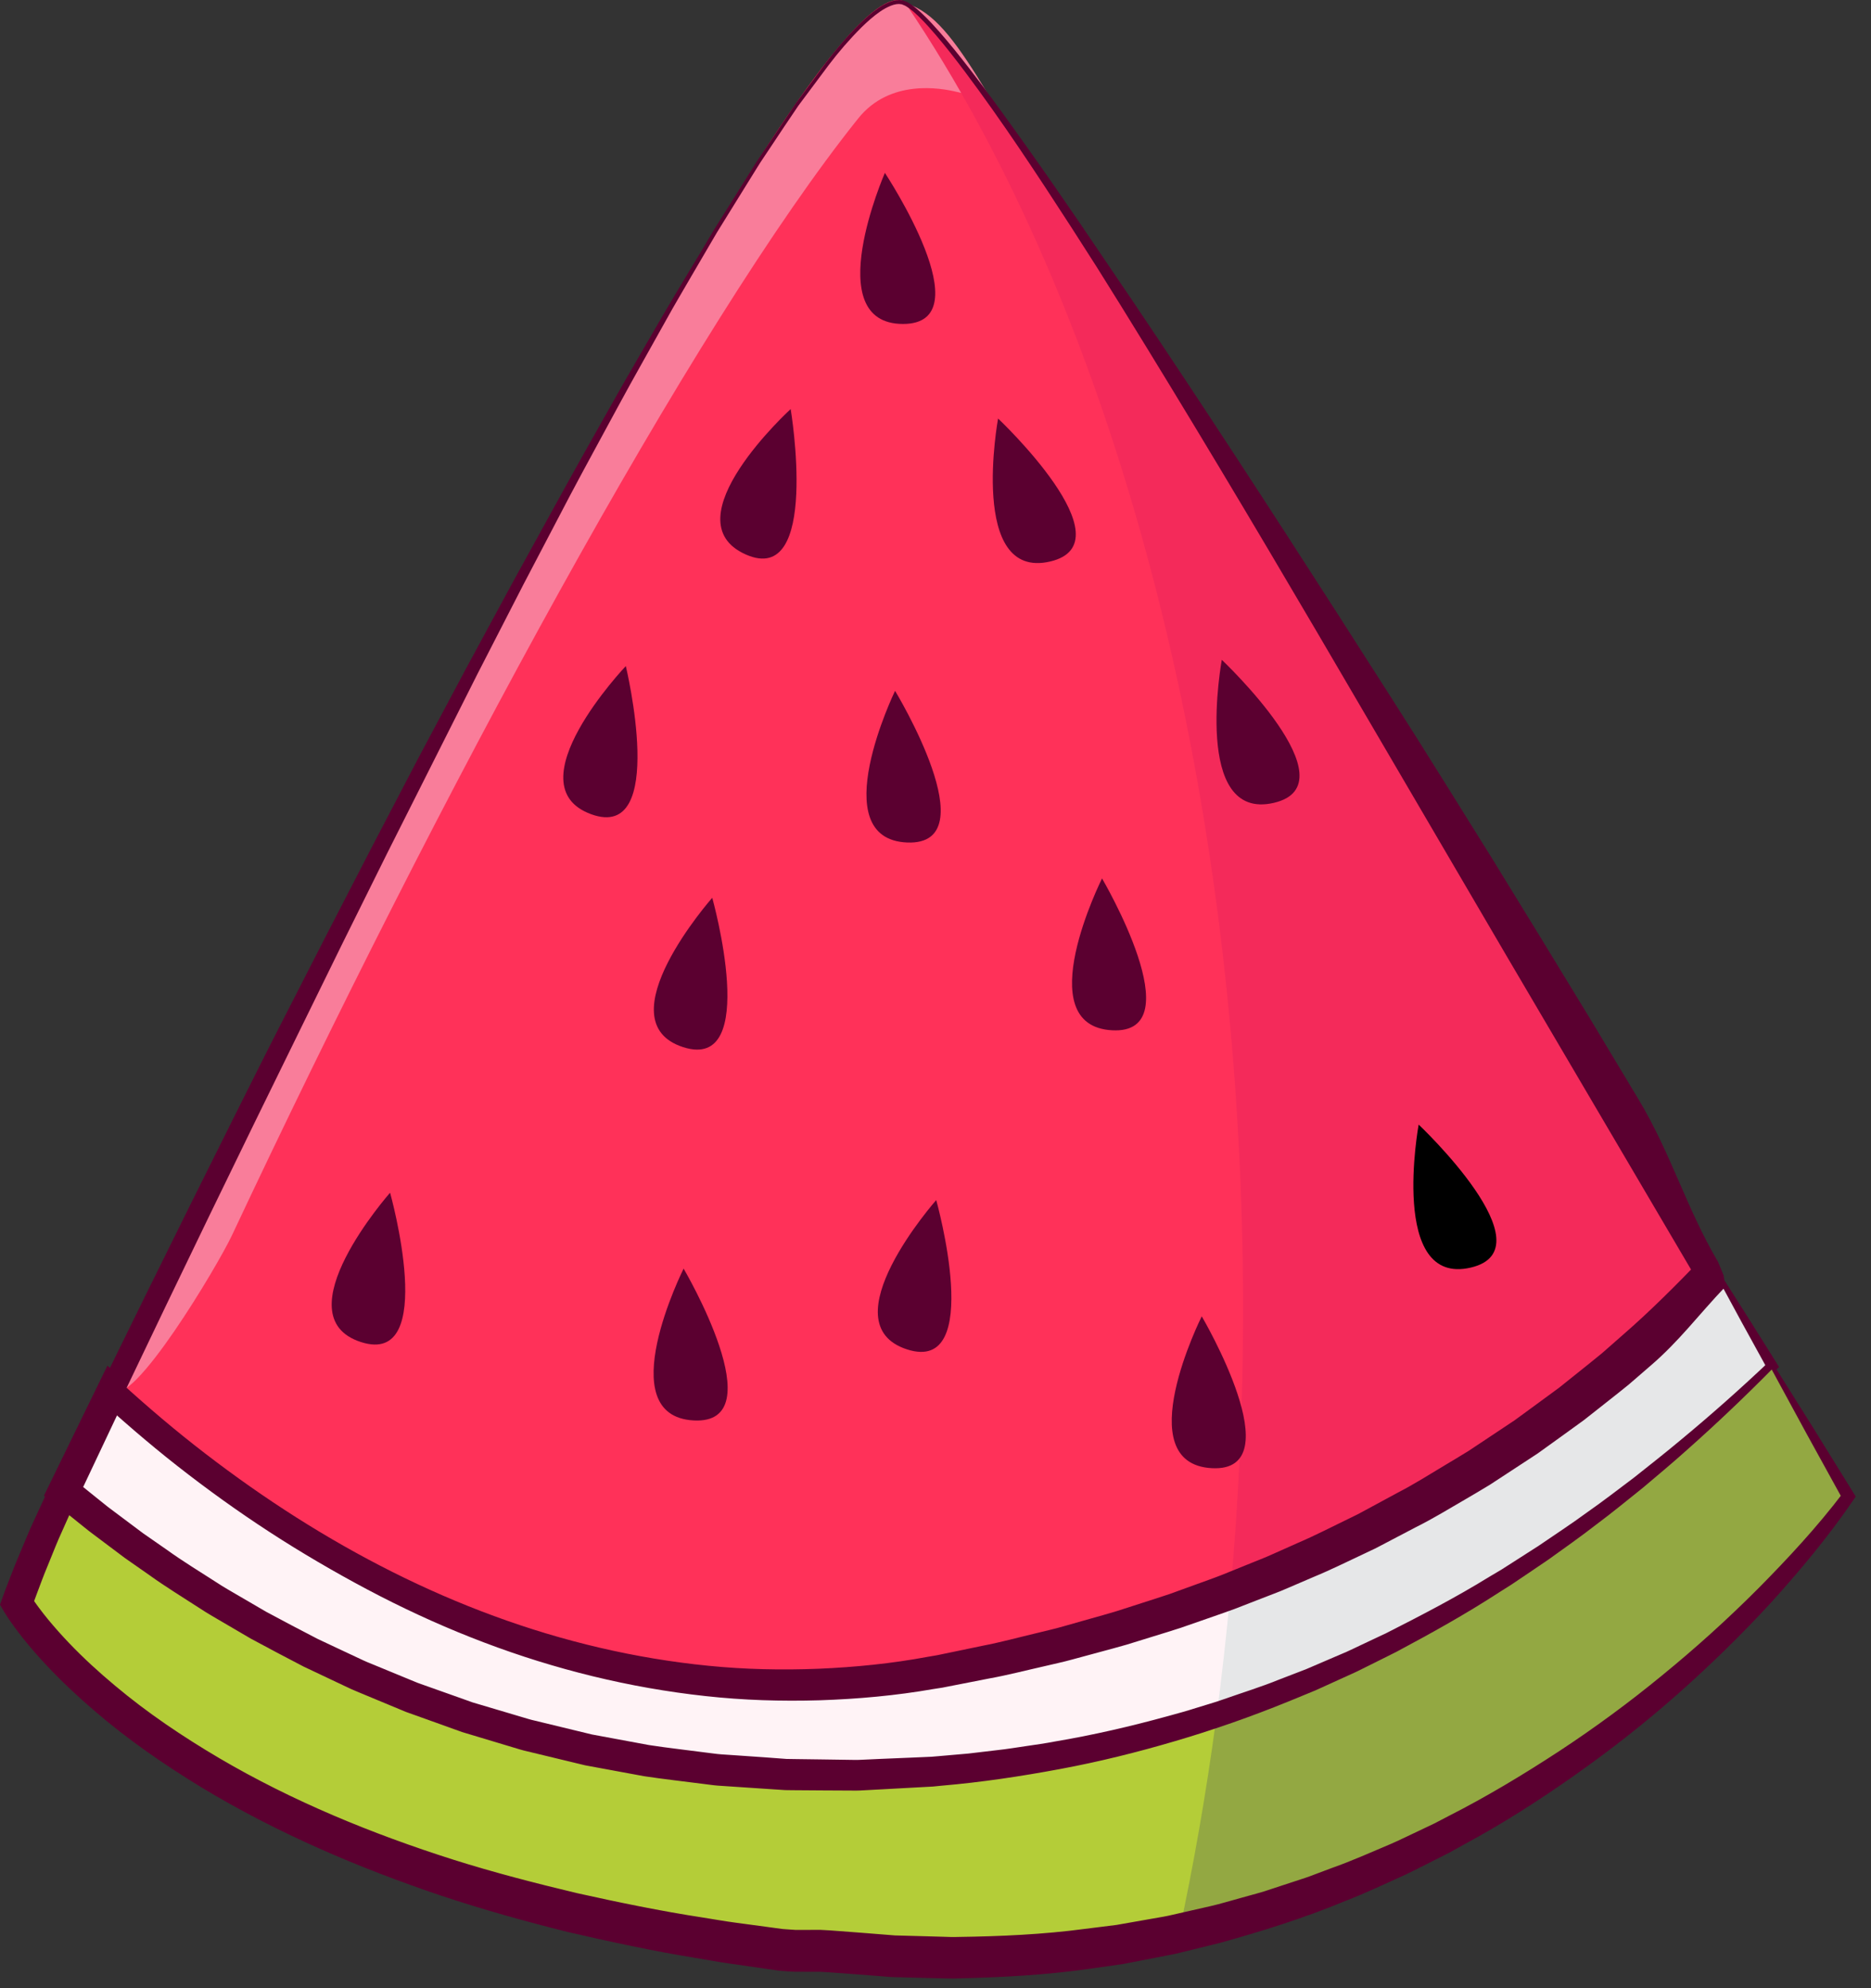 <svg width="96" height="102" viewBox="0 0 96 102" fill="none" xmlns="http://www.w3.org/2000/svg">
<rect x="0" y="0" width="96" height="102" fill="#333333" stroke="none"/>
<path d="M88.106 65.289C84.109 69.571 78.281 74.457 70.124 78.557C64.144 81.564 56.918 84.148 48.214 85.749C28.83 89.314 13.543 78.574 5.748 71.343C4.797 73.315 3.963 75.053 3.262 76.518C12.054 83.938 27.089 92.772 47.851 91.179C53.263 90.767 58.227 89.683 62.769 88.166C75.38 83.953 84.684 76.345 90.93 70.091C90.095 68.666 89.148 67.055 88.106 65.288V65.289Z" fill="#FFF3F6"/>
<path d="M88.106 65.289C84.109 69.571 78.281 74.457 70.124 78.557C67.962 79.644 65.633 80.675 63.135 81.626C62.932 83.879 62.681 86.103 62.386 88.291C62.513 88.25 62.642 88.209 62.769 88.167C75.379 83.954 84.684 76.346 90.93 70.093C90.095 68.668 89.147 67.056 88.106 65.289Z" fill="#E6E7E8"/>
<path d="M88.082 65.462C86.797 66.82 85.477 68.16 84.064 69.397L82.984 70.354C82.615 70.663 82.238 70.962 81.865 71.267L80.742 72.174L79.581 73.032L78.419 73.89L77.221 74.694L76.021 75.5C75.614 75.757 75.199 76.001 74.787 76.252C73.963 76.749 73.147 77.264 72.291 77.707L71.021 78.396L70.386 78.741C70.167 78.862 69.955 78.956 69.737 79.065C68.873 79.484 68.025 79.926 67.135 80.308L65.812 80.901C65.373 81.103 64.921 81.27 64.475 81.455L63.135 81.999C62.686 82.174 62.23 82.332 61.779 82.5L60.419 82.995C59.964 83.152 59.503 83.295 59.045 83.447L57.669 83.894C57.208 84.038 56.742 84.162 56.279 84.297L54.888 84.695C54.425 84.833 53.953 84.933 53.486 85.054C51.614 85.539 49.736 85.932 47.825 86.3C47.35 86.379 46.88 86.464 46.403 86.539L44.95 86.725C44.465 86.789 43.981 86.814 43.496 86.859C43.013 86.907 42.526 86.925 42.041 86.944C40.098 87.023 38.149 86.984 36.212 86.793C32.337 86.415 28.519 85.514 24.868 84.176C21.215 82.838 17.727 81.069 14.447 78.993C12.807 77.954 11.216 76.837 9.676 75.655C8.135 74.476 6.654 73.218 5.218 71.912L6.445 71.68L3.993 76.868L3.785 75.9L4.953 76.841L5.538 77.31L6.138 77.76L7.338 78.659L8.569 79.515C9.38 80.1 10.235 80.617 11.074 81.159C11.489 81.436 11.927 81.677 12.357 81.931L13.651 82.686C14.53 83.158 15.413 83.626 16.299 84.082L17.653 84.719L18.33 85.036C18.554 85.142 18.78 85.25 19.012 85.34L20.395 85.91L21.086 86.195L21.431 86.336L21.783 86.462L23.192 86.962L23.895 87.212L24.247 87.338L24.605 87.444L26.036 87.869L26.752 88.082C26.99 88.152 27.227 88.229 27.471 88.281L30.372 88.984L33.306 89.528C34.289 89.679 35.279 89.785 36.264 89.917C36.511 89.944 36.756 89.986 37.005 90.003L37.749 90.053L39.237 90.156L39.981 90.211L40.354 90.239L40.727 90.245L42.219 90.265L43.711 90.287C43.96 90.296 44.208 90.283 44.458 90.27L45.203 90.236L46.695 90.174L47.442 90.142L47.8 90.126L48.178 90.094L49.691 89.962L51.163 89.788C51.652 89.736 52.146 89.654 52.638 89.582C53.13 89.51 53.624 89.442 54.112 89.347C56.077 89.017 58.021 88.567 59.943 88.037C60.423 87.907 60.904 87.773 61.38 87.621L62.095 87.402L62.453 87.291L62.794 87.174C63.745 86.839 64.729 86.536 65.638 86.165L67.026 85.63L68.402 85.039L69.091 84.744C69.32 84.642 69.543 84.532 69.77 84.425L71.127 83.785C72.91 82.88 74.691 81.959 76.397 80.906L77.044 80.522L77.678 80.117L78.945 79.305C79.772 78.737 80.615 78.191 81.425 77.595C82.249 77.02 83.044 76.404 83.847 75.799C84.634 75.173 85.427 74.553 86.199 73.906C87.751 72.623 89.262 71.284 90.728 69.897L90.685 70.235L89.342 67.793L88.079 65.463L88.082 65.462ZM88.124 65.124L89.69 67.59L91.171 69.951L91.281 70.126L91.128 70.289C89.733 71.764 88.287 73.194 86.791 74.576C86.051 75.274 85.275 75.935 84.506 76.604C83.719 77.251 82.941 77.911 82.131 78.531C81.335 79.169 80.507 79.768 79.684 80.372L78.424 81.245L77.793 81.68L77.149 82.096C76.719 82.371 76.292 82.653 75.858 82.925L74.541 83.716C74.106 83.985 73.658 84.234 73.21 84.48C72.761 84.727 72.315 84.979 71.862 85.219L70.49 85.913C70.261 86.028 70.034 86.147 69.803 86.257L69.104 86.579L67.706 87.224L66.275 87.82C65.316 88.237 64.373 88.56 63.421 88.918L63.047 89.055L62.681 89.175L61.948 89.415C61.461 89.581 60.969 89.728 60.475 89.872C58.503 90.456 56.504 90.957 54.481 91.337C53.978 91.443 53.468 91.523 52.961 91.609C52.453 91.694 51.947 91.781 51.43 91.843L49.887 92.041L48.374 92.189L47.997 92.226L47.949 92.231L47.884 92.235L47.787 92.24L47.594 92.25L46.823 92.29L45.281 92.371L44.509 92.407C44.252 92.419 43.995 92.434 43.737 92.426L42.193 92.408L40.648 92.389L40.261 92.383L39.876 92.356L39.105 92.3L37.563 92.184L36.793 92.125C36.535 92.104 36.282 92.06 36.026 92.027C35.006 91.883 33.981 91.761 32.964 91.596L29.929 91.003L26.933 90.246C26.681 90.188 26.437 90.105 26.192 90.027L25.455 89.794L23.983 89.328L23.616 89.211L23.254 89.076L22.531 88.805L21.086 88.264L20.724 88.129L20.37 87.976L19.663 87.67L18.247 87.057C17.311 86.632 16.398 86.158 15.472 85.715C14.566 85.232 13.664 84.739 12.768 84.24L11.449 83.445C11.011 83.177 10.564 82.924 10.141 82.633C9.288 82.063 8.417 81.52 7.594 80.909L6.344 80.013L5.126 79.073L4.518 78.603L3.924 78.115L2.74 77.137L2.254 76.736L2.531 76.168L5.05 71.006L5.512 70.061L6.277 70.775C7.664 72.069 9.097 73.317 10.589 74.489C12.08 75.663 13.621 76.773 15.211 77.808C18.39 79.877 21.771 81.643 25.314 82.99C28.855 84.339 32.56 85.261 36.327 85.675C38.211 85.884 40.109 85.945 42.004 85.893C42.479 85.882 42.952 85.869 43.425 85.828C43.897 85.789 44.374 85.774 44.842 85.719L46.249 85.563C46.722 85.498 47.197 85.419 47.672 85.348C49.537 85.019 51.427 84.657 53.28 84.209C53.744 84.096 54.214 84.005 54.674 83.876L56.059 83.505C56.519 83.379 56.983 83.264 57.441 83.129L58.812 82.71C59.267 82.568 59.727 82.434 60.181 82.286L61.535 81.817C61.986 81.658 62.44 81.51 62.888 81.342L64.225 80.826C64.668 80.649 65.121 80.492 65.557 80.299L66.873 79.736C67.753 79.375 68.616 78.944 69.485 78.54C69.699 78.436 69.927 78.338 70.129 78.231L70.764 77.899L72.035 77.234C72.892 76.81 73.709 76.312 74.536 75.831C74.948 75.588 75.365 75.353 75.773 75.104L76.976 74.325L78.181 73.544L79.349 72.712L80.517 71.877L81.648 70.993C82.023 70.697 82.404 70.406 82.775 70.105L83.866 69.171C85.328 67.934 86.692 66.594 88.033 65.218L88.125 65.124H88.124Z" fill="#5B0030"/>
<path d="M46.261 0.021C45.478 -0.166 44.211 0.914 42.586 2.95C33.842 13.921 14.78 52.689 5.798 71.379C13.576 78.624 28.827 89.383 48.166 85.812C56.851 84.209 64.061 81.62 70.026 78.606C78.166 74.501 83.979 69.604 87.967 65.314C75.519 44.097 49.779 0.865 46.261 0.021Z" fill="#FF3159"/>
<path d="M44.036 6.074C45.665 4.04 48.275 4.52 49.059 4.707C51.617 5.317 50.006 4.24 56.433 14.328C50.47 4.972 49.052 0.778 46.303 0.122C45.519 -0.065 44.249 1.013 42.62 3.045C33.856 13.996 14.75 52.69 5.747 71.345C6.785 72.307 11.186 64.896 11.894 63.391C22.454 40.922 35.507 16.729 44.036 6.074Z" fill="#F97D9A"/>
<path d="M46.468 0.184C57.008 15.767 63.781 40.002 63.781 67.222C63.781 72.132 63.56 76.943 63.137 81.626C65.635 80.675 67.963 79.645 70.126 78.557C78.284 74.459 84.111 69.571 88.108 65.289C75.807 44.415 50.562 2.188 46.468 0.184Z" fill="#F42A5A"/>
<path d="M46.29 0.224C46.237 0.218 46.182 0.208 46.13 0.204L45.996 0.213L45.852 0.244C45.804 0.258 45.757 0.277 45.709 0.293C45.521 0.37 45.336 0.47 45.164 0.59C44.817 0.828 44.499 1.114 44.195 1.412C43.592 2.014 43.028 2.667 42.513 3.347L40.969 5.415C40.483 6.123 40.011 6.84 39.535 7.554C39.3 7.914 39.051 8.264 38.828 8.631L38.149 9.726L36.791 11.918L35.489 14.143C35.061 14.889 34.615 15.625 34.202 16.378C33.368 17.882 32.513 19.373 31.696 20.886C30.88 22.4 30.05 23.905 29.246 25.425L26.853 29.993L24.496 34.581L19.857 43.793L17.565 48.413L15.293 53.043C13.779 56.129 12.266 59.217 10.768 62.313C9.269 65.407 7.782 68.507 6.301 71.61L6.165 70.897C7.57 72.178 9.019 73.412 10.528 74.569C12.034 75.728 13.588 76.822 15.191 77.84C18.395 79.874 21.793 81.602 25.346 82.906C28.895 84.212 32.598 85.088 36.349 85.459C38.226 85.647 40.113 85.686 41.994 85.612C43.874 85.532 45.753 85.346 47.605 84.999L47.953 84.94L48.039 84.925L48.061 84.922C48.039 84.925 48.067 84.92 48.068 84.92L48.112 84.912L48.288 84.875L48.993 84.729L50.404 84.435C51.354 84.254 52.256 84.004 53.179 83.786C53.639 83.668 54.099 83.573 54.556 83.438L55.928 83.049C56.385 82.918 56.844 82.796 57.297 82.656L58.652 82.22C59.104 82.073 59.557 81.933 60.006 81.78L61.344 81.295C61.79 81.131 62.238 80.977 62.679 80.804L63.998 80.27C64.436 80.088 64.882 79.925 65.312 79.727L66.61 79.148C67.482 78.776 68.322 78.338 69.175 77.927L69.494 77.771L69.653 77.693L69.673 77.683C69.648 77.697 69.685 77.678 69.673 77.683L69.713 77.662L69.793 77.619L70.426 77.277L71.692 76.592C72.555 76.147 73.341 75.649 74.146 75.165C74.546 74.921 74.952 74.687 75.351 74.437L76.53 73.653L77.71 72.868L78.853 72.032L79.995 71.195L81.1 70.311C81.466 70.013 81.838 69.723 82.2 69.422L83.263 68.488C84.688 67.253 86.015 65.914 87.322 64.561L87.181 65.837L77.351 49.127L67.555 32.396C64.282 26.823 60.971 21.273 57.571 15.779L56.288 13.722L54.982 11.682C54.106 10.325 53.221 8.974 52.317 7.636C51.413 6.298 50.483 4.978 49.516 3.687C49.031 3.043 48.538 2.405 48.015 1.793C47.754 1.489 47.487 1.188 47.202 0.907C47.133 0.835 47.058 0.771 46.985 0.703C46.914 0.634 46.838 0.569 46.761 0.511C46.685 0.447 46.606 0.391 46.525 0.343C46.444 0.284 46.361 0.261 46.28 0.226H46.29V0.224ZM46.328 0.021C46.434 0.06 46.546 0.096 46.631 0.158C46.727 0.21 46.812 0.272 46.892 0.337C46.976 0.398 47.057 0.465 47.132 0.535C47.209 0.604 47.289 0.67 47.359 0.743C47.655 1.026 47.929 1.327 48.199 1.632C48.734 2.242 49.24 2.876 49.737 3.516C50.73 4.796 51.67 6.114 52.611 7.431C53.551 8.748 54.472 10.078 55.385 11.414L58.108 15.431C61.723 20.797 65.247 26.223 68.743 31.666L71.358 35.754C72.228 37.116 73.093 38.483 73.948 39.857L76.515 43.973L79.053 48.108L81.578 52.249L84.076 56.408C85.743 59.178 86.513 61.961 88.156 64.745L88.442 65.443L88.518 66.021C87.167 67.434 86.155 68.814 84.669 70.082L83.561 71.04C83.183 71.35 82.798 71.648 82.416 71.952L81.266 72.858L80.081 73.716L78.893 74.57L77.67 75.371L76.446 76.172C76.03 76.429 75.603 76.674 75.18 76.924C74.333 77.417 73.487 77.933 72.635 78.356L71.36 79.024L70.722 79.359L70.542 79.451L70.377 79.529L70.047 79.686C69.165 80.097 68.295 80.534 67.396 80.904L66.055 81.48C65.611 81.677 65.152 81.838 64.7 82.018L63.341 82.546C62.887 82.716 62.425 82.868 61.967 83.031L60.591 83.51C60.131 83.662 59.665 83.8 59.201 83.945L57.81 84.375C57.345 84.513 56.874 84.632 56.407 84.761L55.003 85.141C54.537 85.272 54.057 85.368 53.584 85.483C52.636 85.696 51.682 85.945 50.744 86.113L49.331 86.39L48.624 86.528L48.447 86.563L48.403 86.572L48.344 86.583L48.254 86.597L47.891 86.653C45.962 86.991 44.007 87.165 42.052 87.23C40.097 87.288 38.135 87.228 36.19 87.013C32.301 86.591 28.48 85.646 24.837 84.264C21.191 82.884 17.724 81.076 14.467 78.964C12.838 77.907 11.262 76.775 9.738 75.578C8.212 74.383 6.749 73.112 5.331 71.793L4.998 71.484L5.197 71.08C6.71 67.99 8.227 64.902 9.758 61.821L12.061 57.202C12.834 55.664 13.597 54.123 14.383 52.593L16.733 47.999L19.103 43.413L21.493 38.839L23.92 34.284L26.379 29.745L28.871 25.224C29.698 23.715 30.554 22.222 31.394 20.72C32.236 19.22 33.114 17.739 33.971 16.248C34.837 14.761 35.747 13.3 36.618 11.816L37.987 9.628L38.672 8.534C38.898 8.168 39.149 7.817 39.386 7.458L40.827 5.312L42.363 3.238C42.884 2.546 43.445 1.891 44.057 1.276C44.365 0.971 44.688 0.677 45.051 0.427C45.231 0.299 45.426 0.19 45.636 0.105C45.69 0.086 45.743 0.065 45.798 0.049L45.969 0.012C46.03 0.007 46.094 0.005 46.157 0.002C46.213 0.007 46.265 0.016 46.319 0.022H46.329L46.328 0.021Z" fill="#5B0030"/>
<path d="M90.93 70.093C84.684 76.346 75.38 83.953 62.769 88.167C58.227 89.684 53.262 90.768 47.851 91.18C27.089 92.772 12.055 83.939 3.261 76.519C1.75 79.68 0.87 82.241 0.87 82.241C0.87 82.241 8.747 96.055 40.084 100.034C40.964 100.145 41.857 100.023 42.776 100.12C76.365 103.651 94.831 76.77 94.831 76.77C94.831 76.77 93.358 74.232 90.93 70.093Z" fill="#B4CD38"/>
<path d="M90.93 70.093C84.684 76.346 75.38 83.953 62.769 88.167C62.642 88.21 62.514 88.25 62.386 88.291C61.882 92.026 61.247 95.66 60.491 99.179C82.796 94.282 94.832 76.771 94.832 76.771C94.832 76.771 93.358 74.233 90.93 70.094V70.093Z" fill="#93A842"/>
<path d="M90.905 70.262C89.516 71.668 88.076 73.038 86.595 74.352C85.842 75.031 85.062 75.679 84.287 76.334C83.496 76.966 82.712 77.613 81.898 78.218C81.097 78.843 80.264 79.423 79.441 80.017L78.18 80.871L77.547 81.296L76.903 81.704C75.2 82.811 73.421 83.799 71.626 84.756L70.261 85.437C70.032 85.55 69.806 85.666 69.577 85.775L68.882 86.091L67.492 86.723L66.081 87.303C64.194 88.07 62.27 88.745 60.318 89.318C58.358 89.896 56.381 90.388 54.374 90.76C52.37 91.133 50.35 91.438 48.316 91.611L47.935 91.649L47.888 91.654L47.826 91.658L47.732 91.663L47.542 91.673L46.785 91.714L45.267 91.797L44.509 91.838C44.257 91.853 44.005 91.869 43.748 91.862L42.21 91.854L40.672 91.843L40.288 91.838L39.905 91.813L39.141 91.762L37.611 91.66L36.846 91.609C36.592 91.591 36.34 91.549 36.085 91.52C35.072 91.387 34.054 91.278 33.044 91.124L30.027 90.567L27.044 89.847C26.794 89.792 26.551 89.713 26.305 89.64L25.571 89.419L24.101 88.977L23.734 88.867L23.372 88.738L22.649 88.478L21.205 87.961L20.843 87.832L20.489 87.685L19.78 87.391L18.364 86.802C18.125 86.707 17.894 86.597 17.663 86.487L16.969 86.159L15.581 85.502C14.673 85.032 13.768 84.552 12.868 84.066L11.543 83.29C11.102 83.029 10.655 82.781 10.229 82.497C9.372 81.939 8.495 81.408 7.665 80.809L6.407 79.93L5.179 79.008L4.566 78.547L3.967 78.067L2.772 77.103L3.949 76.85L3.324 78.248L3.012 78.948C2.908 79.181 2.817 79.42 2.719 79.656L2.431 80.365C2.335 80.602 2.235 80.838 2.148 81.077C1.972 81.553 1.783 82.033 1.624 82.502L1.562 81.851C1.609 81.928 1.688 82.047 1.756 82.147C1.832 82.252 1.903 82.359 1.983 82.463C2.137 82.674 2.303 82.88 2.47 83.086C2.809 83.496 3.164 83.895 3.535 84.283C4.277 85.06 5.074 85.79 5.905 86.482C7.562 87.874 9.374 89.092 11.249 90.198C15.008 92.407 19.083 94.078 23.254 95.405C25.344 96.066 27.47 96.614 29.603 97.123C31.746 97.598 33.897 98.044 36.071 98.377C36.614 98.461 37.154 98.561 37.7 98.633L39.335 98.853L40.152 98.964L40.203 98.97C40.26 98.976 40.156 98.966 40.176 98.968H40.202L40.306 98.976L40.515 98.99L40.722 99.004L40.826 99.011H40.916L41.682 99.009H42.117L42.59 99.035C43.712 99.113 44.808 99.208 45.917 99.293L47.536 99.337L48.346 99.36C48.615 99.366 48.884 99.384 49.156 99.371C51.334 99.34 53.512 99.246 55.672 98.957L57.293 98.754L58.902 98.471L59.707 98.33C59.975 98.283 60.239 98.213 60.505 98.156L62.099 97.793C62.631 97.673 63.15 97.508 63.677 97.367C64.201 97.216 64.733 97.09 65.247 96.907L66.802 96.396C67.063 96.316 67.318 96.218 67.573 96.12L68.34 95.832C69.37 95.469 70.366 95.019 71.374 94.595C71.875 94.376 72.363 94.13 72.859 93.9L73.6 93.547L74.327 93.168C76.278 92.177 78.158 91.045 79.994 89.844C81.828 88.64 83.598 87.337 85.296 85.941C86.999 84.551 88.635 83.075 90.191 81.516C91.738 79.955 93.248 78.326 94.567 76.587L94.554 76.93L92.688 73.543L90.905 70.261V70.262ZM90.949 69.928L93.075 73.318L95.111 76.608L95.217 76.778L95.099 76.951C93.825 78.815 92.399 80.527 90.898 82.19C89.384 83.835 87.782 85.403 86.105 86.889C84.427 88.376 82.658 89.762 80.825 91.056C78.99 92.351 77.094 93.566 75.11 94.633L74.372 95.043L73.618 95.424C73.113 95.674 72.616 95.939 72.106 96.178C71.078 96.642 70.061 97.129 69.007 97.533C66.923 98.401 64.763 99.074 62.586 99.679L60.939 100.083C60.664 100.147 60.392 100.225 60.113 100.277L59.281 100.439L57.616 100.761L55.937 101.001C53.696 101.322 51.433 101.444 49.171 101.497C48.889 101.512 48.603 101.497 48.318 101.494L47.462 101.474L45.752 101.429C44.647 101.346 43.532 101.251 42.437 101.178L42.08 101.158H41.682L40.782 101.156C40.699 101.156 40.626 101.152 40.56 101.146L40.353 101.131L40.146 101.116L40.042 101.108L40.015 101.106L39.936 101.097L39.885 101.089L39.053 100.969L37.389 100.73C36.834 100.652 36.283 100.545 35.73 100.455C33.516 100.097 31.321 99.622 29.134 99.118C26.955 98.573 24.789 97.97 22.654 97.26C18.394 95.825 14.225 94.047 10.352 91.707C8.421 90.532 6.552 89.24 4.829 87.755C3.966 87.016 3.134 86.236 2.352 85.398C1.96 84.981 1.582 84.547 1.22 84.097C1.04 83.87 0.862 83.642 0.69 83.403C0.604 83.286 0.521 83.161 0.437 83.041C0.351 82.91 0.276 82.799 0.182 82.637L0 82.326L0.12 81.987C0.3 81.479 0.496 80.999 0.684 80.508C0.776 80.262 0.882 80.023 0.981 79.781L1.285 79.057C1.388 78.816 1.483 78.573 1.593 78.335L1.921 77.622L2.578 76.196L2.987 75.308L3.755 75.943L4.913 76.899L5.493 77.375L6.088 77.832L7.277 78.749L8.5 79.621C9.304 80.217 10.156 80.746 10.988 81.301C11.401 81.585 11.838 81.831 12.265 82.092L13.552 82.867C14.428 83.352 15.307 83.831 16.191 84.301L17.542 84.959L18.217 85.288C18.442 85.398 18.666 85.51 18.898 85.603L20.279 86.196L20.969 86.493L21.314 86.641L21.667 86.771L23.075 87.294L23.779 87.556L24.131 87.686L24.49 87.799L25.925 88.249L26.643 88.473C26.882 88.547 27.119 88.627 27.364 88.684L30.279 89.423L33.231 90.002C34.22 90.164 35.218 90.282 36.21 90.424C36.459 90.456 36.707 90.5 36.957 90.52L37.707 90.579L39.208 90.696L39.959 90.755L40.334 90.784L40.709 90.793L42.209 90.82L43.71 90.852C43.958 90.863 44.212 90.852 44.465 90.841L45.225 90.811L46.743 90.75L47.502 90.72L47.692 90.713L47.786 90.709H47.81C47.81 90.709 47.84 90.707 47.82 90.709L47.866 90.705L48.242 90.674C50.247 90.535 52.242 90.263 54.225 89.926C56.207 89.59 58.173 89.131 60.107 88.592C62.05 88.055 63.962 87.414 65.838 86.685L67.245 86.132L68.631 85.528L69.323 85.226C69.553 85.122 69.778 85.009 70.006 84.902L71.369 84.248C73.162 83.326 74.942 82.373 76.65 81.299L77.296 80.905L77.93 80.492L79.196 79.662C80.023 79.084 80.86 78.519 81.666 77.91C82.485 77.32 83.275 76.689 84.073 76.07C84.853 75.43 85.641 74.797 86.402 74.132C87.934 72.812 89.418 71.444 90.861 70.022L90.952 69.932L90.949 69.928Z" fill="#5B0030"/>
<path d="M45.403 8.869C45.403 8.869 50.536 16.621 46.332 16.62C42.016 16.616 45.403 8.869 45.403 8.869Z" fill="#5B0030"/>
<path d="M40.569 20.986C40.569 20.986 42.101 30.153 38.262 28.445C34.32 26.689 40.569 20.986 40.569 20.986Z" fill="#5B0030"/>
<path d="M51.211 21.471C51.211 21.471 57.976 27.852 53.883 28.807C49.68 29.786 51.211 21.471 51.211 21.471Z" fill="#5B0030"/>
<path d="M62.69 33.851C62.69 33.851 69.455 40.233 65.362 41.188C61.159 42.165 62.69 33.851 62.69 33.851Z" fill="#5B0030"/>
<path d="M72.791 57.695C72.791 57.695 79.556 64.076 75.463 65.031C71.26 66.01 72.791 57.695 72.791 57.695Z" fill="black"/>
<path d="M45.925 35.442C45.925 35.442 50.75 43.388 46.55 43.223C42.238 43.051 45.925 35.442 45.925 35.442Z" fill="#5B0030"/>
<path d="M32.11 34.171C32.11 34.171 34.288 43.206 30.337 41.774C26.281 40.301 32.11 34.171 32.11 34.171Z" fill="#5B0030"/>
<path d="M36.545 46.059C36.545 46.059 39.056 55.008 35.054 53.722C30.947 52.4 36.545 46.059 36.545 46.059Z" fill="#5B0030"/>
<path d="M48.037 61.567C48.037 61.567 50.548 70.516 46.546 69.23C42.438 67.908 48.037 61.567 48.037 61.567Z" fill="#5B0030"/>
<path d="M20.015 61.19C20.015 61.19 22.526 70.139 18.524 68.853C14.417 67.531 20.015 61.19 20.015 61.19Z" fill="#5B0030"/>
<path d="M56.545 45.067C56.545 45.067 61.263 53.079 57.065 52.857C52.755 52.628 56.545 45.067 56.545 45.067Z" fill="#5B0030"/>
<path d="M61.661 67.532C61.661 67.532 66.379 75.544 62.181 75.322C57.872 75.093 61.661 67.532 61.661 67.532Z" fill="#5B0030"/>
<path d="M35.076 65.084C35.076 65.084 39.793 73.095 35.595 72.873C31.286 72.644 35.076 65.084 35.076 65.084Z" fill="#5B0030"/>
</svg>
